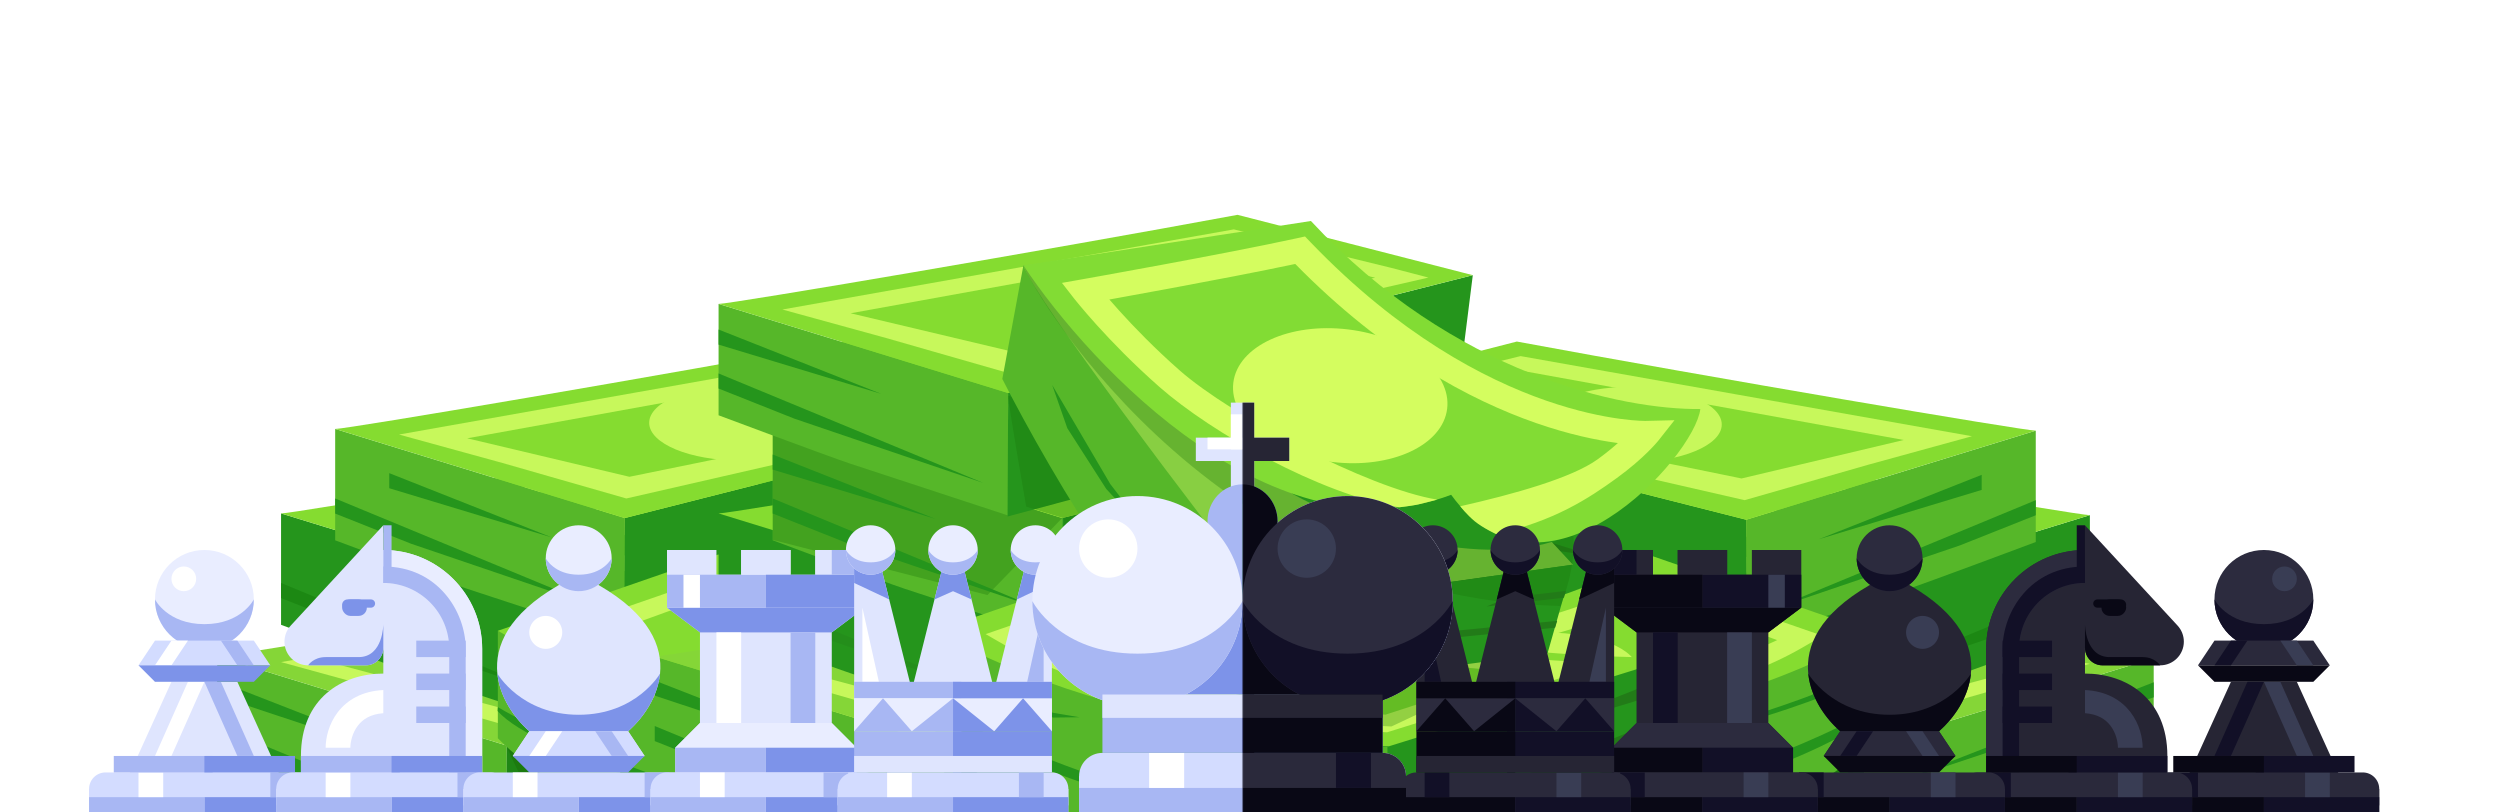 <svg width="1173" height="381" viewBox="0 0 1173 381" fill="none" xmlns="http://www.w3.org/2000/svg">
<path d="M101.926 360.286V308.032L237.786 349.835V407.314C237.786 407.314 174.482 386.55 163.799 383.011C153.116 379.472 101.926 360.286 101.926 360.286Z" fill="#56B729"/>
<path d="M448.687 351.162L237.521 407.783L237.797 349.835L455.809 294.54L448.687 351.162Z" fill="#1F8616"/>
<path d="M101.926 326.392V319.314L223.541 366.758L101.926 326.392Z" fill="#25951C"/>
<path d="M137.536 361.888L101.926 347.733V340.655L226.118 392.018L137.536 361.888Z" fill="#25951C"/>
<path d="M345.41 266.229C256.385 282.744 107.623 308.032 101.926 308.032L237.786 349.835L455.801 294.54L345.41 266.229Z" fill="#85D637"/>
<path fill-rule="evenodd" clip-rule="evenodd" d="M343.667 273.057L417.538 291.116L434.983 295.669L238.535 340.655L180.453 324.007L131.869 310.656L343.667 273.057ZM154.301 310.656L238.535 333.086L413.578 294.538L343.667 276.336L154.301 310.656Z" fill="#C7F85B"/>
<ellipse cx="291.99" cy="305.157" rx="42.732" ry="17.694" fill="#C7F85B"/>
<path opacity="0.3" d="M306.797 388.953C306.797 388.953 285.57 343.682 285.57 340.143L432.537 300.352C456.415 367.731 306.797 388.953 306.797 388.953Z" fill="#1A7109"/>
<path d="M131.871 293.163V240.909L267.731 282.712V340.191C267.731 340.191 204.427 319.426 193.744 315.887C183.061 312.348 131.871 293.163 131.871 293.163Z" fill="#25951C"/>
<path d="M478.633 284.038L267.467 340.66L267.742 282.712L485.755 227.417L478.633 284.038Z" fill="#247D1D"/>
<path d="M167.481 294.765L131.871 280.609V273.532L256.064 324.894L167.481 294.765Z" fill="#1C8813"/>
<path d="M375.356 199.105C286.33 215.62 137.569 240.909 131.871 240.909L267.731 282.712L485.747 227.416L375.356 199.105Z" fill="#85DC30"/>
<path fill-rule="evenodd" clip-rule="evenodd" d="M373.178 206.01C373.464 205.959 373.758 205.969 374.04 206.038L447.483 223.992L456.672 226.391C458.788 226.943 458.742 229.962 456.611 230.45L269.005 273.411C268.661 273.49 268.302 273.48 267.963 273.383L210.398 256.883L170.746 245.987C168.597 245.396 168.741 242.303 170.934 241.913L373.178 206.01ZM193.454 241.864C191.256 242.262 191.131 245.365 193.289 245.94L267.989 265.831C268.312 265.917 268.651 265.925 268.977 265.853L443.524 227.415L374.058 209.329C373.764 209.253 373.457 209.241 373.159 209.295L193.454 241.864Z" fill="#C7F85B"/>
<ellipse cx="321.935" cy="238.033" rx="42.732" ry="17.694" fill="#C7F85B"/>
<path opacity="0.3" d="M336.743 321.829C336.743 321.829 315.516 276.558 315.516 273.019L462.482 233.229C486.36 300.607 336.743 321.829 336.743 321.829Z" fill="#115A02"/>
<path d="M157.262 253.518V201.264L293.122 243.067V300.546C293.122 300.546 229.818 279.782 219.135 276.243C208.452 272.704 157.262 253.518 157.262 253.518Z" fill="#56B729"/>
<path d="M504.023 244.393L292.857 301.015L293.133 243.067L511.145 187.772L504.023 244.393Z" fill="#25951C"/>
<path d="M182.633 229.075V221.997L258.974 252.19L182.633 229.075Z" fill="#25951C"/>
<path d="M192.872 255.12L157.262 240.965V233.887L281.454 285.25L192.872 255.12Z" fill="#25951C"/>
<path d="M400.746 159.461C311.721 175.976 162.959 201.264 157.262 201.264L293.122 243.067L511.137 187.772L400.746 159.461Z" fill="#85DC30"/>
<path fill-rule="evenodd" clip-rule="evenodd" d="M399.003 166.289L472.874 184.348L490.319 188.901L293.871 233.886L235.789 217.239L187.205 203.888L399.003 166.289ZM219.209 205.65L295.32 223.707L465.369 188.966L397.029 173.423L219.209 205.65Z" fill="#C7F85B"/>
<ellipse cx="347.326" cy="198.389" rx="42.732" ry="17.694" fill="#C7F85B"/>
<path opacity="0.56" d="M263.009 400.056C263.009 400.056 237.807 353.209 237.807 349.671L384.773 309.88C405.722 374.537 263.009 400.056 263.009 400.056Z" fill="#1A7109"/>
<path d="M580.561 360.286V308.032L444.7 349.835V407.314C444.7 407.314 508.004 386.549 518.687 383.01C529.37 379.471 580.561 360.286 580.561 360.286Z" fill="#25951C"/>
<path d="M233.584 346.402C295.208 409.214 445.967 408.344 445.967 408.344L445.691 350.396C445.691 350.396 376.849 344.997 233.584 295.994V346.402Z" fill="#56B729"/>
<path d="M233.472 333.585C250.769 353.64 346.399 381.521 346.399 381.521L371.603 381.201L346.606 377.008C346.606 377.008 269.601 353.351 233.589 331.763L233.472 333.585Z" fill="#25951C"/>
<path d="M233.528 313.191C242.007 323.022 288.884 336.69 288.884 336.69L301.239 336.533L288.986 334.477C288.986 334.477 251.238 322.881 233.585 312.298L233.528 313.191Z" fill="#25951C"/>
<path d="M580.561 323.366V316.288L504.219 346.481L580.561 323.366Z" fill="#227B18"/>
<path d="M506.76 223.425L507.609 216.077L364.159 260.12L380.44 257.84L506.76 223.425Z" fill="#227B18"/>
<path d="M544.95 355.8L580.561 341.645V334.567L456.368 385.929L544.95 355.8Z" fill="#227B18"/>
<path d="M337.071 260.141C433.081 310.978 574.578 308.509 580.275 308.509L446.378 350.167C446.378 350.167 322.702 347.363 233.583 295.96L337.071 260.141Z" fill="#85DC30"/>
<path fill-rule="evenodd" clip-rule="evenodd" d="M338.595 269.357L257.199 297.529L267.116 303.249C297.483 320.764 342.095 330.772 378.57 336.435C400.388 339.823 422.418 342.343 444.472 343.543L444.559 343.547C444.559 343.547 444.567 343.548 444.82 338.328L444.559 343.547L445.548 343.595L548.494 311.363C515.511 309.423 482.741 307.475 450.051 302.289C414.241 296.607 371.551 286.807 340.602 270.42L338.595 269.357ZM444.82 335.317C391.043 332.353 327.131 322.481 278.586 299.537L336.217 278.581C388.135 305.215 448.799 309.847 505.659 315.51L444.82 335.317Z" fill="#C7F85B"/>
<ellipse cx="386.843" cy="313.688" rx="42.732" ry="17.694" fill="#C7F85B"/>
<path d="M1010.52 361.083V308.829L874.656 350.632V408.11C874.656 408.11 937.959 387.346 948.642 383.807C959.325 380.268 1010.52 361.083 1010.52 361.083Z" fill="#56B729"/>
<path d="M663.754 351.958L874.92 408.579L874.644 350.632L656.632 295.336L663.754 351.958Z" fill="#1F8616"/>
<path d="M1010.52 327.189V320.111L888.901 367.554L1010.52 327.189Z" fill="#25951C"/>
<path d="M974.906 362.685L1010.52 348.529V341.452L886.323 392.814L974.906 362.685Z" fill="#25951C"/>
<path d="M767.031 267.025C856.056 283.54 1004.82 308.829 1010.52 308.829L874.656 350.632L656.64 295.336L767.031 267.025Z" fill="#85D637"/>
<path fill-rule="evenodd" clip-rule="evenodd" d="M768.775 273.853L694.904 291.912L677.458 296.466L873.906 341.451L931.989 324.803L980.572 311.452L768.775 273.853ZM958.14 311.452L873.906 333.882L698.863 295.334L768.775 277.133L958.14 311.452Z" fill="#C7F85B"/>
<ellipse rx="42.732" ry="17.694" transform="matrix(-1 0 0 1 820.452 305.953)" fill="#C7F85B"/>
<path opacity="0.3" d="M805.644 389.749C805.644 389.749 826.871 344.478 826.871 340.939L679.904 301.148C656.026 368.527 805.644 389.749 805.644 389.749Z" fill="#1A7109"/>
<path d="M980.57 293.959V241.705L844.71 283.508V340.987C844.71 340.987 908.014 320.222 918.697 316.684C929.38 313.145 980.57 293.959 980.57 293.959Z" fill="#25951C"/>
<path d="M633.809 284.834L844.975 341.456L844.699 283.508L626.687 228.213L633.809 284.834Z" fill="#247D1D"/>
<path d="M944.96 295.561L980.57 281.406V274.328L856.378 325.691L944.96 295.561Z" fill="#1C8813"/>
<path d="M737.086 199.902C826.111 216.416 974.873 241.705 980.57 241.705L844.71 283.508L626.695 228.213L737.086 199.902Z" fill="#85DC30"/>
<path fill-rule="evenodd" clip-rule="evenodd" d="M739.263 206.806C738.977 206.756 738.683 206.765 738.401 206.834L664.958 224.789L655.769 227.187C653.654 227.739 653.699 230.759 655.831 231.247L843.436 274.207C843.78 274.286 844.139 274.276 844.479 274.179L902.043 257.68L941.696 246.783C943.844 246.193 943.701 243.099 941.507 242.71L739.263 206.806ZM918.988 242.66C921.185 243.058 921.311 246.162 919.153 246.736L844.452 266.628C844.129 266.714 843.791 266.721 843.465 266.649L668.918 228.211L738.383 210.125C738.677 210.049 738.984 210.037 739.283 210.091L918.988 242.66Z" fill="#C7F85B"/>
<ellipse rx="42.732" ry="17.694" transform="matrix(-1 0 0 1 790.506 238.829)" fill="#C7F85B"/>
<path opacity="0.3" d="M775.699 322.626C775.699 322.626 796.926 277.354 796.926 273.816L649.959 234.025C626.081 301.404 775.699 322.626 775.699 322.626Z" fill="#115A02"/>
<path d="M955.18 254.309V202.055L819.32 243.858V301.337C819.32 301.337 882.623 280.573 893.306 277.034C903.989 273.495 955.18 254.309 955.18 254.309Z" fill="#56B729"/>
<path d="M608.418 245.185L819.584 301.806L819.308 243.858L601.296 188.563L608.418 245.185Z" fill="#25951C"/>
<path d="M929.809 229.866V222.788L853.467 252.981L929.809 229.866Z" fill="#25951C"/>
<path d="M919.57 255.911L955.18 241.756V234.678L830.987 286.041L919.57 255.911Z" fill="#25951C"/>
<path d="M711.695 160.252C800.72 176.767 949.482 202.055 955.18 202.055L819.32 243.858L601.304 188.563L711.695 160.252Z" fill="#85DC30"/>
<path fill-rule="evenodd" clip-rule="evenodd" d="M713.439 167.08L639.568 185.139L622.122 189.692L818.57 234.678L876.653 218.03L925.236 204.679L713.439 167.08ZM893.232 206.442L817.122 224.498L647.073 189.757L715.412 174.215L893.232 206.442Z" fill="#C7F85B"/>
<ellipse rx="42.732" ry="17.694" transform="matrix(-1 0 0 1 765.116 199.18)" fill="#C7F85B"/>
<path opacity="0.56" d="M849.433 400.847C849.433 400.847 874.635 354 874.635 350.462L727.668 310.671C706.719 375.328 849.433 400.847 849.433 400.847Z" fill="#1A7109"/>
<path d="M531.881 361.082V308.828L667.741 350.631V408.11C667.741 408.11 604.437 387.345 593.754 383.807C583.071 380.268 531.881 361.082 531.881 361.082Z" fill="#25951C"/>
<path d="M878.858 347.199C817.233 410.01 666.475 409.141 666.475 409.141L666.75 351.193C666.75 351.193 735.593 345.794 878.858 296.791V347.199Z" fill="#56B729"/>
<path d="M878.97 334.381C861.673 354.436 766.042 382.318 766.042 382.318L740.838 381.997L765.835 377.804C765.835 377.804 842.841 354.148 878.853 332.559L878.97 334.381Z" fill="#25951C"/>
<path d="M878.914 313.988C870.435 323.819 823.557 337.486 823.557 337.486L811.202 337.329L823.456 335.274C823.456 335.274 861.204 323.677 878.856 313.095L878.914 313.988Z" fill="#25951C"/>
<path d="M531.881 324.162V317.084L608.222 347.277L531.881 324.162Z" fill="#227B18"/>
<path d="M605.681 224.222L604.832 216.874L748.282 260.916L732.001 258.637L605.681 224.222Z" fill="#227B18"/>
<path d="M567.491 356.596L531.881 342.441V335.363L656.073 386.726L567.491 356.596Z" fill="#227B18"/>
<path d="M775.37 260.937C679.36 311.775 537.864 309.306 532.166 309.306L666.063 350.963C666.063 350.963 789.739 348.159 878.859 296.756L775.37 260.937Z" fill="#85DC30"/>
<path fill-rule="evenodd" clip-rule="evenodd" d="M773.847 270.153L855.242 298.326L845.325 304.046C814.958 321.561 770.347 331.568 733.871 337.232C712.054 340.619 690.023 343.14 667.969 344.339L667.882 344.344C667.882 344.344 667.874 344.344 667.622 339.125L667.882 344.344L666.893 344.392L563.947 312.159C596.931 310.22 629.7 308.271 662.39 303.085C698.201 297.404 740.89 287.604 771.839 271.216L773.847 270.153ZM667.622 336.113C721.399 333.15 785.31 323.277 833.856 300.334L776.225 279.377C724.306 306.011 663.643 310.644 606.782 316.307L667.622 336.113Z" fill="#C7F85B"/>
<ellipse rx="42.732" ry="17.694" transform="matrix(-1 0 0 1 725.598 314.485)" fill="#C7F85B"/>
<path d="M307.209 360.281V308.027L443.069 349.83V407.309C443.069 407.309 379.765 386.544 369.082 383.005C358.399 379.467 307.209 360.281 307.209 360.281Z" fill="#56B729"/>
<path d="M653.97 351.156L442.805 407.778L443.08 349.83L661.092 294.535L653.97 351.156Z" fill="#1F8616"/>
<path d="M307.209 326.387V319.309L428.824 366.752L307.209 326.387Z" fill="#25951C"/>
<path d="M342.819 361.883L307.209 347.728V340.65L431.402 392.013L342.819 361.883Z" fill="#25951C"/>
<path d="M550.694 266.224C461.668 282.738 312.907 308.027 307.209 308.027L443.069 349.83L661.085 294.534L550.694 266.224Z" fill="#85D637"/>
<path fill-rule="evenodd" clip-rule="evenodd" d="M548.95 273.051L622.821 291.11L640.267 295.664L443.818 340.649L385.736 324.002L337.152 310.65L548.95 273.051ZM359.584 310.65L443.818 333.08L618.862 294.533L548.95 276.331L359.584 310.65Z" fill="#C7F85B"/>
<ellipse cx="497.273" cy="305.151" rx="42.732" ry="17.694" fill="#C7F85B"/>
<path opacity="0.3" d="M512.081 388.947C512.081 388.947 490.854 343.676 490.854 340.137L637.82 300.347C661.698 367.726 512.081 388.947 512.081 388.947Z" fill="#1A7109"/>
<path d="M337.154 293.157V240.903L473.014 282.706V340.185C473.014 340.185 409.711 319.42 399.028 315.881C388.345 312.343 337.154 293.157 337.154 293.157Z" fill="#25951C"/>
<path d="M683.916 284.032L472.75 340.654L473.026 282.706L691.038 227.411L683.916 284.032Z" fill="#247D1D"/>
<path d="M372.764 294.759L337.154 280.604V273.526L461.347 324.888L372.764 294.759Z" fill="#248E1B"/>
<path d="M580.639 199.1C491.614 215.614 342.852 240.903 337.154 240.903L473.014 282.706L691.03 227.41L580.639 199.1Z" fill="#85DC30"/>
<path fill-rule="evenodd" clip-rule="evenodd" d="M578.462 206.004C578.748 205.953 579.041 205.963 579.323 206.032L652.766 223.986L661.955 226.385C664.071 226.937 664.025 229.957 661.894 230.445L474.289 273.405C473.944 273.484 473.586 273.474 473.246 273.377L415.681 256.877L376.029 245.981C373.881 245.39 374.024 242.297 376.218 241.907L578.462 206.004ZM398.737 241.858C396.54 242.256 396.414 245.36 398.572 245.934L473.273 265.825C473.595 265.911 473.934 265.919 474.26 265.847L648.807 227.409L579.341 209.323C579.048 209.247 578.741 209.235 578.442 209.289L398.737 241.858Z" fill="#C7F85B"/>
<ellipse cx="527.218" cy="238.027" rx="42.732" ry="17.694" fill="#C7F85B"/>
<path opacity="0.3" d="M542.026 321.823C542.026 321.823 520.799 276.552 520.799 273.013L667.766 233.223C691.644 300.602 542.026 321.823 542.026 321.823Z" fill="#1A7109"/>
<path d="M362.547 253.507V201.253L498.407 243.057V300.535C498.407 300.535 435.103 279.771 424.42 276.232C413.737 272.693 362.547 253.507 362.547 253.507Z" fill="#56B729"/>
<path opacity="0.3" d="M362.588 253.327L362.588 200.008L498.325 243.136L463.31 279.21L362.588 253.327Z" fill="#1A7109"/>
<path d="M709.308 244.383L498.143 301.004L498.418 243.056L716.43 187.761L709.308 244.383Z" fill="#25951C"/>
<path d="M362.547 220.348V213.271L438.888 243.463L362.547 220.348Z" fill="#25951C"/>
<path d="M398.157 255.11L362.547 240.954V233.876L486.739 285.239L398.157 255.11Z" fill="#25951C"/>
<path d="M606.031 159.45C517.006 175.965 368.244 201.253 362.547 201.253L498.407 243.056L716.423 187.761L606.031 159.45Z" fill="#85DC30"/>
<path fill-rule="evenodd" clip-rule="evenodd" d="M604.288 166.278L678.159 184.337L695.604 188.89L499.156 233.876L441.074 217.228L392.49 203.877L604.288 166.278ZM424.494 205.64L500.605 223.696L670.654 188.955L602.314 173.413L424.494 205.64Z" fill="#C7F85B"/>
<path d="M337.154 194.854V142.6L473.014 184.403V241.882C473.014 241.882 409.711 221.117 399.028 217.579C388.345 214.04 337.154 194.854 337.154 194.854Z" fill="#56B729"/>
<path d="M683.916 185.729L472.75 242.351L473.026 184.403L691.038 129.108L683.916 185.729Z" fill="#25951C"/>
<path d="M337.154 161.695V154.618L413.496 184.81L337.154 161.695Z" fill="#25951C"/>
<path d="M372.764 196.456L337.154 182.301V175.223L461.347 226.586L372.764 196.456Z" fill="#25951C"/>
<path d="M580.639 100.797C491.614 117.311 342.852 142.6 337.154 142.6L473.014 184.403L691.03 129.108L580.639 100.797Z" fill="#85DC30"/>
<path fill-rule="evenodd" clip-rule="evenodd" d="M578.895 107.625L652.766 125.684L670.212 130.237L473.764 175.222L415.681 158.575L367.098 145.224L578.895 107.625ZM399.102 146.986L475.212 165.043L645.261 130.302L576.922 114.759L399.102 146.986Z" fill="#C7F85B"/>
<ellipse cx="552.609" cy="198.377" rx="42.732" ry="17.694" fill="#C7F85B"/>
<path opacity="0.3" d="M468.273 400.045C468.273 400.045 443.07 353.198 443.07 349.659L590.037 309.869C610.986 374.525 468.273 400.045 468.273 400.045Z" fill="#1A7109"/>
<path d="M785.844 360.286V308.032L649.984 349.835V407.314C649.984 407.314 713.288 386.549 723.971 383.01C734.654 379.471 785.844 360.286 785.844 360.286Z" fill="#25951C"/>
<path d="M438.867 346.402C500.491 409.214 651.25 408.344 651.25 408.344L650.974 350.396C650.974 350.396 582.132 344.997 438.867 295.994V346.402Z" fill="#56B729"/>
<path d="M438.755 333.585C456.052 353.64 551.683 381.521 551.683 381.521L576.886 381.201L551.889 377.008C551.889 377.008 474.884 353.351 438.872 331.763L438.755 333.585Z" fill="#25951C"/>
<path d="M438.813 313.191C447.292 323.022 494.169 336.69 494.169 336.69L506.524 336.533L494.271 334.477C494.271 334.477 456.523 322.881 438.87 312.298L438.813 313.191Z" fill="#25951C"/>
<path d="M785.844 323.361V316.283L709.502 346.476L785.844 323.361Z" fill="#227B18"/>
<path d="M712.043 223.425L712.893 216.077L636.551 246.27L712.043 223.425Z" fill="#227B18"/>
<path d="M750.234 355.8L785.844 341.645V334.567L661.651 385.929L750.234 355.8Z" fill="#227B18"/>
<path d="M542.354 260.141C638.365 310.978 779.861 308.509 785.559 308.509L651.661 350.167C651.661 350.167 527.985 347.363 438.866 295.96L542.354 260.141Z" fill="#85DC30"/>
<path fill-rule="evenodd" clip-rule="evenodd" d="M543.878 269.357L462.483 297.529L472.4 303.249C502.766 320.764 547.378 330.772 583.853 336.435C605.671 339.823 627.701 342.343 649.755 343.543L649.843 343.547C649.843 343.547 649.851 343.548 650.103 338.328L649.843 343.547L650.831 343.595L753.777 311.363C720.794 309.423 688.024 307.475 655.334 302.289C619.524 296.607 576.834 286.807 545.886 270.42L543.878 269.357ZM650.103 335.317C596.326 332.353 532.414 322.481 483.869 299.537L541.5 278.581C593.418 305.215 654.082 309.847 710.942 315.51L650.103 335.317Z" fill="#C7F85B"/>
<ellipse cx="592.127" cy="313.688" rx="42.732" ry="17.694" fill="#C7F85B"/>
<path opacity="0.3" d="M481.49 237.7C481.49 237.7 473.014 189.202 473.014 185.664L608.751 228.791L573.736 264.865L582.462 326.103C539.727 316.257 499.087 274.988 499.087 274.988L499.087 243.147L481.49 237.7Z" fill="#1A7109"/>
<path opacity="0.3" d="M532.744 259.342C532.744 259.342 524.268 210.844 524.268 207.305L660.005 250.433L726.502 306.108L652.861 340.866C601.901 338.804 581.576 324.96 581.576 324.96L550.341 264.788L532.744 259.342Z" fill="#1A7109"/>
<path d="M593.977 109.727L737.975 264.934L596.373 284.951L516.651 215.009L480.164 124.528L593.977 109.727Z" fill="#88CF42"/>
<path d="M470.286 177.801L480.176 124.52C486.274 141.322 560.189 238.469 596.385 284.943L581.184 326.105C547.228 315.083 493.104 222.643 470.286 177.801Z" fill="#56B729"/>
<path d="M737.967 264.927L596.365 284.943L581.164 326.106L726.11 306.497L737.967 264.927Z" fill="#25951C"/>
<path opacity="0.3" d="M732.234 284.299C562.943 280.865 479.835 127.346 480.18 124.52L605.547 154.144C704.206 198.673 757.225 218.52 732.234 284.299Z" fill="#1A7109"/>
<path d="M732.676 252.806C690.062 268.258 630.653 245.147 606.275 231.66L627.476 196.964C680.299 209.14 775.29 237.354 732.676 252.806Z" fill="#25951C"/>
<path d="M680.882 232.154C598.33 263.385 512.678 173.41 480.172 124.519L615.085 103.687C682.284 176.117 761.547 192.281 797.796 191.921C795.039 214.527 724.562 292.34 680.882 232.154Z" fill="#82DC34"/>
<path fill-rule="evenodd" clip-rule="evenodd" d="M612.311 110.954L615.151 113.907C656.587 156.998 696.286 177.828 725.293 187.924C739.821 192.981 751.73 195.366 759.913 196.491C764.006 197.054 767.168 197.301 769.261 197.409C770.307 197.463 771.086 197.482 771.58 197.488C771.827 197.491 772.002 197.49 772.105 197.49L772.188 197.489L772.196 197.489L772.21 197.489L785.667 197.158L778.289 206.507L772.656 203.197C778.289 206.507 778.289 206.507 778.289 206.507L778.273 206.527L778.248 206.558L778.171 206.653C778.108 206.731 778.021 206.838 777.909 206.971C777.686 207.238 777.367 207.613 776.949 208.084C776.113 209.026 774.884 210.353 773.253 211.967C769.993 215.195 765.117 219.581 758.552 224.337C745.425 233.846 729.339 244.456 702.042 250.598C702.042 250.598 695.816 247.777 691.958 244.596C688.1 241.415 685.152 237.538 685.152 237.538C710.205 231.901 737.582 224.218 749.586 215.522C753.398 212.761 756.571 210.147 759.12 207.874C758.848 207.838 758.572 207.801 758.294 207.763C749.16 206.507 736.222 203.893 720.631 198.466C690.095 187.838 649.622 166.506 607.727 123.849C590.951 127.415 567.98 131.795 548.67 135.379C538.165 137.329 528.715 139.049 521.891 140.281C521.419 140.366 520.959 140.449 520.513 140.529C521.864 142.095 523.441 143.887 525.226 145.863C531.976 153.336 541.686 163.408 553.523 173.815C577.45 194.851 641.664 229.1 674.383 234.432C674.383 234.432 667.555 236.155 665.53 236.669C663.505 237.184 656.551 238.021 656.551 238.021C619.381 231.964 568.391 202.988 544.035 181.574C531.73 170.755 521.667 160.314 514.679 152.579C511.182 148.708 508.447 145.506 506.578 143.261C505.644 142.138 504.925 141.254 504.436 140.645C504.191 140.341 504.004 140.105 503.875 139.942L503.727 139.753L503.686 139.701L503.67 139.681C503.67 139.681 503.667 139.678 509.232 136.667L507.604 131.076L510.541 130.552C512.437 130.213 515.184 129.72 518.587 129.106C525.393 127.877 534.817 126.162 545.293 124.218C566.276 120.323 591.365 115.528 608.091 111.875L612.311 110.954ZM509.232 136.667L507.604 131.076L498.264 132.732L503.67 139.681L509.232 136.667Z" fill="#D4FD5F"/>
<path d="M500.773 200.896L493.691 180.652L520.943 227.109L541.112 253.323L519.045 229.399L500.773 200.896Z" fill="#25951C"/>
<ellipse cx="628.84" cy="185.662" rx="50.538" ry="31.313" transform="rotate(6.951 628.84 185.662)" fill="#D4FD5F"/>
<path d="M729.663 294.515L730.629 291.289L660.051 298.16L650.275 302.256L729.663 294.515Z" fill="#227B18"/>
<path d="M733.786 280.451L734.752 277.226L707.266 280.451L697.49 284.547L733.786 280.451Z" fill="#227B18"/>
<g filter="url(#filter0_d_2617_249089)">
<path d="M1046.22 385.62H1096.47L1081.01 362.427L1061.68 319.907H1030.76L1011.43 362.427L995.966 385.62H1046.22Z" fill="#262534"/>
<rect x="992.1" y="370.158" width="108.234" height="7.731" fill="#262534"/>
<path d="M1100.33 370.158V385.62H1046.22H992.1V370.158C992.1 365.889 995.561 362.427 999.831 362.427H1003.7H1088.74H1092.6C1096.87 362.427 1100.33 365.889 1100.33 370.158Z" fill="#2A293B"/>
<rect x="992.1" y="374.024" width="54.117" height="11.597" fill="#090815"/>
<rect x="1046.22" y="374.024" width="54.117" height="11.597" fill="#121027"/>
<rect width="11.597" height="11.597" transform="matrix(-1 0 0 1 1077.14 362.427)" fill="#393D54"/>
<path d="M1053.95 319.907H1046.22L1061.68 354.696H1069.41L1053.95 319.907Z" fill="#393D54"/>
<path d="M1038.49 319.907H1046.22L1030.75 354.696H1023.02L1038.49 319.907Z" fill="#121027"/>
<rect width="11.597" height="11.597" transform="matrix(-1 0 0 1 1015.29 362.427)" fill="#121027"/>
<circle r="23.193" transform="matrix(-1 0 0 1 1046.22 281.252)" fill="#2C2B3E"/>
<path d="M1023.02 281.251C1023.02 294.061 1033.41 304.444 1046.22 304.444C1059.03 304.444 1069.41 294.061 1069.41 281.251C1069.41 281.251 1063.61 292.848 1046.22 292.848C1028.82 292.848 1023.02 281.251 1023.02 281.251Z" fill="#121027"/>
<circle r="5.798" transform="matrix(-1 0 0 1 1055.88 271.588)" fill="#393D54"/>
<path d="M1023.03 300.579H1069.41L1077.14 312.176H1015.29L1023.03 300.579Z" fill="#2A293B"/>
<path d="M1061.68 300.579H1053.95L1061.68 312.176H1069.41L1061.68 300.579Z" fill="#393D54"/>
<path d="M1030.76 300.579H1038.49L1030.76 312.176H1023.03L1030.76 300.579Z" fill="#121027"/>
<path d="M1023.03 319.907H1069.41L1077.14 312.176H1015.29L1023.03 319.907Z" fill="#090815"/>
<rect x="1088.74" y="362.427" width="46.386" height="7.731" transform="rotate(-180 1088.74 362.427)" fill="#121027"/>
<rect x="1046.22" y="362.427" width="42.52" height="7.731" transform="rotate(-180 1046.22 362.427)" fill="#090815"/>
</g>
<g filter="url(#filter1_d_2617_249089)">
<circle r="5.798" transform="matrix(-1 0 0 1 979.669 279.319)" fill="#2C2B3E"/>
<path d="M962.272 246.462L1005.71 293.52C1007.61 295.573 1008.66 298.265 1008.66 301.06C1008.66 307.199 1003.68 312.175 997.542 312.175H970.502C965.957 312.175 962.272 308.491 962.272 303.946V300.579V316.041C981.6 316.041 1000.93 327.637 1000.93 354.696C1000.93 399.149 1000.93 372.091 1000.93 372.091H915.886V310.243V304.444C915.886 278.826 936.654 258.058 962.272 258.058V246.462Z" fill="#262534"/>
<path d="M997.545 312.176H970.505C965.959 312.176 962.275 308.491 962.275 303.946V292.848C962.275 292.848 962.275 308.31 973.871 308.31H989.334C995.131 308.31 997.545 312.176 997.545 312.176Z" fill="#090815"/>
<path d="M962.273 273.521C945.195 273.521 931.349 287.366 931.349 304.445V362.427H915.887V310.243V304.445C915.887 278.826 936.655 258.059 962.273 258.059V273.521Z" fill="#2C2B3E"/>
<path d="M962.273 273.52V273.52C945.195 273.52 931.349 287.366 931.349 304.444V304.444V362.427H923.618V310.243V304.444C923.618 287.05 936.655 265.79 962.273 265.79V273.52Z" fill="#121027"/>
<rect width="23.193" height="7.731" transform="matrix(-1 0 0 1 946.811 300.579)" fill="#121027"/>
<rect width="11.597" height="7.731" rx="3.865" transform="matrix(-1 0 0 1 981.6 281.251)" fill="#090815"/>
<path d="M981.6 283.794C981.6 282.39 980.461 281.251 979.057 281.251H968.07C967.003 281.251 966.138 282.117 966.138 283.184V283.184C966.138 284.252 967.003 285.117 968.07 285.117H973.17C973.634 285.117 974.096 285.174 974.547 285.286L978.441 286.26C980.045 286.661 981.6 285.448 981.6 283.794V283.794Z" fill="#090815"/>
<rect width="23.193" height="7.731" transform="matrix(-1 0 0 1 946.811 316.041)" fill="#121027"/>
<rect width="23.193" height="7.731" transform="matrix(-1 0 0 1 946.811 331.503)" fill="#121027"/>
<rect x="904.289" y="370.158" width="108.234" height="7.731" fill="#262534"/>
<path d="M1012.52 370.158V385.62H958.406H904.289V370.158C904.289 365.888 907.751 362.427 912.02 362.427H915.886H1000.93H1004.79C1009.06 362.427 1012.52 365.888 1012.52 370.158Z" fill="#2A293B"/>
<rect x="904.289" y="374.023" width="54.117" height="11.597" fill="#090815"/>
<rect x="958.406" y="374.023" width="54.117" height="11.597" fill="#121027"/>
<rect width="11.597" height="11.597" transform="matrix(-1 0 0 1 989.33 362.427)" fill="#393D54"/>
<rect width="11.597" height="11.597" transform="matrix(-1 0 0 1 927.482 362.427)" fill="#121027"/>
<rect x="1000.93" y="362.427" width="46.386" height="7.731" transform="rotate(-180 1000.93 362.427)" fill="#121027"/>
<rect x="958.406" y="362.427" width="42.52" height="7.731" transform="rotate(-180 958.406 362.427)" fill="#090815"/>
<rect width="3.865" height="27.058" transform="matrix(-1 0 0 1 962.273 246.462)" fill="#121027"/>
<path fill-rule="evenodd" clip-rule="evenodd" d="M974.19 340.446C976.807 343.844 977.736 348.084 977.736 350.83H989.332C989.332 346.349 987.942 339.748 983.601 334.111C979.315 328.545 972.384 324.257 962.274 323.772V334.634C968.452 335.072 972.004 337.608 974.19 340.446Z" fill="#393D54"/>
</g>
<g filter="url(#filter2_d_2617_249089)">
<path d="M901.522 354.696L889.926 362.427H851.27L839.674 354.696L847.405 343.1C831.943 329.571 814.935 295.941 870.598 269.655C926.262 295.941 909.253 329.571 893.791 343.1L901.522 354.696Z" fill="#262534"/>
<path d="M847.401 343.1H893.787C900.563 337.171 907.636 327.381 908.76 316.042C908.76 316.042 897.652 335.369 870.594 335.369C843.535 335.369 832.429 316.042 832.429 316.042C833.552 327.381 840.625 337.171 847.401 343.1Z" fill="#090815"/>
<circle r="15.462" transform="matrix(-1 0 0 1 870.595 261.924)" fill="#2C2B3E"/>
<path d="M855.133 261.924C855.133 270.464 862.055 277.386 870.595 277.386C879.134 277.386 886.057 270.464 886.057 261.924C886.057 261.924 882.191 269.655 870.595 269.655C858.998 269.655 855.133 261.924 855.133 261.924Z" fill="#121027"/>
<path d="M847.403 343.1H893.789L901.52 354.696H839.672L847.403 343.1Z" fill="#2A293B"/>
<path d="M847.403 362.427H893.789L901.52 354.696H839.672L847.403 362.427Z" fill="#090815"/>
<circle r="7.731" transform="matrix(-1 0 0 1 886.056 296.714)" fill="#393D54"/>
<rect x="816.477" y="370.158" width="108.234" height="7.731" fill="#262534"/>
<path d="M924.711 370.158V385.62H870.594H816.477V370.158C816.477 365.889 819.938 362.427 824.208 362.427H828.073H913.114H916.98C921.25 362.427 924.711 365.889 924.711 370.158Z" fill="#2A293B"/>
<rect x="816.477" y="374.024" width="54.117" height="11.597" fill="#090815"/>
<rect x="870.594" y="374.024" width="54.117" height="11.597" fill="#121027"/>
<rect width="11.597" height="11.597" transform="matrix(-1 0 0 1 901.518 362.427)" fill="#393D54"/>
<path d="M886.056 343.1H878.325L886.056 354.696H893.787L886.056 343.1Z" fill="#393D54"/>
<path d="M855.131 343.1H862.862L855.131 354.696H847.4L855.131 343.1Z" fill="#121027"/>
<rect width="11.597" height="11.597" transform="matrix(-1 0 0 1 839.67 362.427)" fill="#121027"/>
</g>
<g filter="url(#filter3_d_2617_249089)">
<path d="M825.302 372.091L836.898 385.62H782.781H728.664L740.261 370.158V362.427V350.831L751.857 339.234V296.714L736.395 285.117V258.059H759.588V269.655H771.185V258.059H794.378V269.655H805.974V258.059H829.167V285.117L813.705 296.714V339.234L825.302 350.831V362.427V372.091Z" fill="#262534"/>
<path d="M829.168 285.117H736.396L751.858 296.714H813.706L829.168 285.117Z" fill="#090815"/>
<path d="M825.303 350.831H740.262L751.858 339.234H813.706L825.303 350.831Z" fill="#2C2B3E"/>
<rect width="46.386" height="15.462" transform="matrix(-1 0 0 1 829.168 269.655)" fill="#121027"/>
<rect width="23.193" height="11.597" transform="matrix(-1 0 0 1 794.377 258.059)" fill="#262534"/>
<rect width="23.193" height="11.597" transform="matrix(-1 0 0 1 759.588 258.059)" fill="#262534"/>
<rect width="42.52" height="11.597" transform="matrix(-1 0 0 1 825.303 350.831)" fill="#121027"/>
<rect width="46.386" height="15.462" transform="matrix(-1 0 0 1 782.781 269.655)" fill="#090815"/>
<rect width="7.731" height="15.462" transform="matrix(-1 0 0 1 821.436 269.655)" fill="#393D54"/>
<rect width="11.597" height="42.52" transform="matrix(-1 0 0 1 805.975 296.713)" fill="#393D54"/>
<rect width="11.597" height="42.52" transform="matrix(-1 0 0 1 771.186 296.713)" fill="#121027"/>
<rect width="42.52" height="11.597" transform="matrix(-1 0 0 1 782.781 350.831)" fill="#090815"/>
<rect width="11.597" height="11.597" transform="matrix(-1 0 0 1 751.857 258.059)" fill="#121027"/>
<rect x="728.664" y="370.158" width="108.234" height="7.731" fill="#262534"/>
<path d="M836.898 370.158V385.62H782.781H728.664V370.158C728.664 365.889 732.126 362.427 736.395 362.427H740.261H825.302H829.167C833.437 362.427 836.898 365.889 836.898 370.158Z" fill="#2A293B"/>
<rect x="728.664" y="374.024" width="54.117" height="11.597" fill="#090815"/>
<rect x="782.781" y="374.024" width="54.117" height="11.597" fill="#121027"/>
<rect width="11.597" height="11.597" transform="matrix(-1 0 0 1 813.705 362.427)" fill="#393D54"/>
<rect width="11.597" height="11.597" transform="matrix(-1 0 0 1 755.723 362.427)" fill="#121027"/>
</g>
<g filter="url(#filter4_d_2617_249089)">
<path d="M741.35 261.924V343.1H694.964H648.578V261.924H660.174L675.636 323.772L691.098 261.924H694.964H698.829L714.291 323.772L729.753 261.924H741.35Z" fill="#262534"/>
<path d="M694.965 261.924H698.83L703.662 281.252L694.965 277.386L686.267 281.252L691.099 261.924H694.965Z" fill="#090815"/>
<path d="M737.484 285.117L729.753 319.907H737.484V285.117Z" fill="#393D54"/>
<path d="M652.443 285.117L660.174 319.907H652.443V285.117Z" fill="#121027"/>
<rect x="640.846" y="370.158" width="108.234" height="7.731" fill="#262534"/>
<path d="M749.08 370.158V385.621H694.963H640.846V370.158C640.846 365.889 644.307 362.427 648.577 362.427H652.443H737.484H741.349C745.619 362.427 749.08 365.889 749.08 370.158Z" fill="#2A293B"/>
<rect x="640.846" y="374.024" width="54.117" height="11.597" fill="#090815"/>
<rect x="694.963" y="374.024" width="54.117" height="11.597" fill="#121027"/>
<rect width="11.597" height="11.597" transform="matrix(-1 0 0 1 725.887 362.427)" fill="#393D54"/>
<rect width="11.597" height="11.597" transform="matrix(-1 0 0 1 664.039 362.427)" fill="#121027"/>
<rect width="50.252" height="19.328" transform="matrix(-1 0 0 1 741.352 343.1)" fill="#121027"/>
<rect width="50.252" height="7.731" transform="matrix(-1 0 0 1 741.352 319.907)" fill="#121027"/>
<rect width="92.772" height="15.462" transform="matrix(-1 0 0 1 741.352 327.638)" fill="#2C2B3E"/>
<rect width="46.386" height="19.328" transform="matrix(-1 0 0 1 694.965 343.1)" fill="#090815"/>
<rect width="46.386" height="7.731" transform="matrix(-1 0 0 1 694.965 319.907)" fill="#090815"/>
<rect width="92.772" height="7.731" transform="matrix(-1 0 0 1 741.352 354.696)" fill="#262534"/>
<path d="M741.35 265.79L729.753 261.924L724.921 281.252L741.35 273.521V265.79Z" fill="#090815"/>
<path d="M648.578 265.79L660.175 261.924L665.007 281.252L648.578 273.521V265.79Z" fill="#090815"/>
<circle r="11.597" transform="matrix(-1 0 0 1 733.618 258.059)" fill="#2C2B3E"/>
<path d="M722.022 258.059C722.022 264.464 727.214 269.656 733.618 269.656C740.023 269.656 745.215 264.464 745.215 258.059C745.215 258.059 742.316 263.857 733.618 263.857C724.921 263.857 722.022 258.059 722.022 258.059Z" fill="#121027"/>
<circle r="11.597" transform="matrix(-1 0 0 1 656.308 258.059)" fill="#2C2B3E"/>
<path d="M644.711 258.059C644.711 264.464 649.903 269.656 656.308 269.656C662.712 269.656 667.904 264.464 667.904 258.059C667.904 258.059 665.005 263.857 656.308 263.857C647.61 263.857 644.711 258.059 644.711 258.059Z" fill="#121027"/>
<circle r="11.597" transform="matrix(-1 0 0 1 694.964 258.059)" fill="#2C2B3E"/>
<path d="M683.368 258.059C683.368 264.464 688.559 269.656 694.964 269.656C701.369 269.656 706.561 264.464 706.561 258.059C706.561 258.059 703.661 263.857 694.964 263.857C686.267 263.857 683.368 258.059 683.368 258.059Z" fill="#121027"/>
<path d="M694.964 343.1H714.291L694.964 327.638V343.1Z" fill="#121027"/>
<path d="M694.964 343.1H675.637L694.964 327.638V343.1Z" fill="#090815"/>
<path d="M727.82 343.1H741.35L727.82 327.638L714.291 343.1H727.82Z" fill="#121027"/>
<path d="M662.107 343.1H675.637L662.107 327.638L648.578 343.1H662.107Z" fill="#090815"/>
</g>
<g filter="url(#filter5_d_2617_249089)">
<path d="M120.906 385.62H70.654L86.116 362.427L105.444 319.907H136.368L155.695 362.427L171.157 385.62H120.906Z" fill="#DFE5FE"/>
<rect width="108.234" height="7.731" transform="matrix(-1 0 0 1 175.025 370.158)" fill="#DFE5FE"/>
<path d="M66.791 370.158V385.62H120.908H175.025V370.158C175.025 365.888 171.564 362.427 167.294 362.427H163.429H78.388H74.522C70.252 362.427 66.791 365.888 66.791 370.158Z" fill="#D3DCFF"/>
<rect width="54.117" height="11.597" transform="matrix(-1 0 0 1 175.025 374.023)" fill="#7D93E9"/>
<rect width="54.117" height="11.597" transform="matrix(-1 0 0 1 120.908 374.023)" fill="#A8B7F3"/>
<rect x="89.984" y="362.427" width="11.597" height="11.597" fill="white"/>
<path d="M113.177 319.906H120.908L105.446 354.696H97.715L113.177 319.906Z" fill="white"/>
<path d="M128.64 319.906H120.909L136.371 354.696H144.102L128.64 319.906Z" fill="#A8B7F3"/>
<rect x="151.832" y="362.427" width="11.597" height="11.597" fill="#A8B7F3"/>
<circle cx="120.908" cy="281.252" r="23.193" fill="#E9EDFF"/>
<path d="M144.101 281.251C144.101 294.061 133.717 304.444 120.908 304.444C108.099 304.444 97.715 294.061 97.715 281.251C97.715 281.251 103.513 292.848 120.908 292.848C138.303 292.848 144.101 281.251 144.101 281.251Z" fill="#A8B7F3"/>
<circle cx="111.244" cy="271.588" r="5.798" fill="white"/>
<path d="M144.099 300.579H97.713L89.982 312.176H151.83L144.099 300.579Z" fill="#D3DCFF"/>
<path d="M105.444 300.579H113.175L105.444 312.176H97.713L105.444 300.579Z" fill="white"/>
<path d="M136.369 300.579H128.638L136.369 312.176H144.1L136.369 300.579Z" fill="#A8B7F3"/>
<path d="M144.099 319.906H97.713L89.982 312.175H151.83L144.099 319.906Z" fill="#7D93E9"/>
<rect width="46.386" height="7.731" transform="matrix(1 0 0 -1 78.385 362.427)" fill="#A8B7F3"/>
<rect width="42.52" height="7.731" transform="matrix(1 0 0 -1 120.906 362.427)" fill="#7D93E9"/>
</g>
<g filter="url(#filter6_d_2617_249089)">
<circle cx="187.458" cy="279.319" r="5.798" fill="#E9EDFF"/>
<path d="M204.853 246.462L161.415 293.52C159.519 295.573 158.467 298.265 158.467 301.06C158.467 307.199 163.444 312.175 169.583 312.175H196.623C201.168 312.175 204.853 308.491 204.853 303.946V300.579V316.041C185.525 316.041 166.198 327.637 166.198 354.696C166.198 399.149 166.198 372.091 166.198 372.091H251.239V310.243V304.444C251.239 278.826 230.471 258.058 204.853 258.058V246.462Z" fill="#DFE5FE"/>
<path d="M169.58 312.176H196.62C201.166 312.176 204.85 308.491 204.85 303.946V292.848C204.85 292.848 204.85 308.31 193.254 308.31H177.791C171.994 308.31 169.58 312.176 169.58 312.176Z" fill="#7D93E9"/>
<path d="M204.854 273.521C221.932 273.521 235.778 287.366 235.778 304.445V362.427H251.24V310.243V304.445C251.24 278.826 230.472 258.059 204.854 258.059V273.521Z" fill="#E9EDFF"/>
<path d="M204.854 273.52V273.52C221.932 273.52 235.778 287.366 235.778 304.444V304.444V362.427H243.509V310.243V304.444C243.509 287.05 230.472 265.79 204.854 265.79V273.52Z" fill="#A8B7F3"/>
<rect x="220.316" y="300.579" width="23.193" height="7.731" fill="#A8B7F3"/>
<rect x="185.525" y="281.251" width="11.597" height="7.731" rx="3.865" fill="#7D93E9"/>
<path d="M185.525 283.794C185.525 282.39 186.664 281.251 188.068 281.251H199.055C200.122 281.251 200.987 282.117 200.987 283.184V283.184C200.987 284.252 200.122 285.117 199.055 285.117H193.955C193.491 285.117 193.029 285.174 192.578 285.286L188.684 286.26C187.08 286.661 185.525 285.448 185.525 283.794V283.794Z" fill="#7D93E9"/>
<rect x="220.316" y="316.041" width="23.193" height="7.731" fill="#A8B7F3"/>
<rect x="220.316" y="331.503" width="23.193" height="7.731" fill="#A8B7F3"/>
<rect width="108.234" height="7.731" transform="matrix(-1 0 0 1 262.838 370.158)" fill="#DFE5FE"/>
<path d="M154.604 370.158V385.62H208.721H262.838V370.158C262.838 365.889 259.376 362.427 255.107 362.427H251.241H166.2H162.335C158.065 362.427 154.604 365.889 154.604 370.158Z" fill="#D3DCFF"/>
<rect width="54.117" height="11.597" transform="matrix(-1 0 0 1 262.838 374.024)" fill="#7D93E9"/>
<rect width="54.117" height="11.597" transform="matrix(-1 0 0 1 208.721 374.024)" fill="#A8B7F3"/>
<rect x="177.797" y="362.427" width="11.597" height="11.597" fill="white"/>
<rect x="239.645" y="362.427" width="11.597" height="11.597" fill="#A8B7F3"/>
<rect width="46.386" height="7.731" transform="matrix(1 0 0 -1 166.197 362.427)" fill="#A8B7F3"/>
<rect width="42.52" height="7.731" transform="matrix(1 0 0 -1 208.719 362.427)" fill="#7D93E9"/>
<rect x="204.854" y="246.462" width="3.865" height="27.058" fill="#A8B7F3"/>
<path fill-rule="evenodd" clip-rule="evenodd" d="M192.937 340.446C190.32 343.844 189.391 348.084 189.391 350.83H177.795C177.795 346.349 179.185 339.748 183.526 334.111C187.812 328.545 194.743 324.257 204.853 323.772V334.634C198.675 335.072 195.123 337.608 192.937 340.446Z" fill="white"/>
</g>
<g filter="url(#filter7_d_2617_249089)">
<path d="M265.605 354.696L277.201 362.427H315.856L327.453 354.696L319.722 343.099C335.184 329.57 352.192 295.94 296.529 269.655C240.865 295.94 257.874 329.57 273.336 343.099L265.605 354.696Z" fill="#DFE5FE"/>
<path d="M319.726 343.1H273.34C266.564 337.17 259.491 327.381 258.367 316.041C258.367 316.041 269.475 335.369 296.533 335.369C323.592 335.369 334.698 316.041 334.698 316.041C333.575 327.381 326.502 337.17 319.726 343.1Z" fill="#7D93E9"/>
<circle cx="296.53" cy="261.924" r="15.462" fill="#E9EDFF"/>
<path d="M311.992 261.924C311.992 270.463 305.07 277.386 296.53 277.386C287.991 277.386 281.068 270.463 281.068 261.924C281.068 261.924 284.934 269.655 296.53 269.655C308.127 269.655 311.992 261.924 311.992 261.924Z" fill="#A8B7F3"/>
<path d="M319.724 343.1H273.338L265.607 354.696H327.455L319.724 343.1Z" fill="#D3DCFF"/>
<path d="M319.724 362.427H273.338L265.607 354.696H327.455L319.724 362.427Z" fill="#7D93E9"/>
<circle cx="281.069" cy="296.713" r="7.731" fill="white"/>
<rect width="108.234" height="7.731" transform="matrix(-1 0 0 1 350.65 370.158)" fill="#DFE5FE"/>
<path d="M242.416 370.158V385.62H296.533H350.65V370.158C350.65 365.889 347.189 362.427 342.919 362.427H339.054H254.013H250.147C245.877 362.427 242.416 365.889 242.416 370.158Z" fill="#D3DCFF"/>
<rect width="54.117" height="11.597" transform="matrix(-1 0 0 1 350.65 374.024)" fill="#7D93E9"/>
<rect width="54.117" height="11.597" transform="matrix(-1 0 0 1 296.533 374.024)" fill="#A8B7F3"/>
<rect x="265.609" y="362.427" width="11.597" height="11.597" fill="white"/>
<path d="M281.071 343.1H288.802L281.071 354.696H273.34L281.071 343.1Z" fill="white"/>
<path d="M311.996 343.1H304.265L311.996 354.696H319.727L311.996 343.1Z" fill="#A8B7F3"/>
<rect x="327.457" y="362.427" width="11.597" height="11.597" fill="#A8B7F3"/>
</g>
<g filter="url(#filter8_d_2617_249089)">
<path d="M341.823 372.091L330.227 385.62H384.344H438.461L426.864 370.158V362.427V350.831L415.268 339.234V296.714L430.73 285.117V258.059H407.537V269.655H395.94V258.059H372.747V269.655H361.151V258.059H337.958V285.117L353.42 296.714V339.234L341.823 350.831V362.427V372.091Z" fill="#DFE5FE"/>
<path d="M337.959 285.117H430.731L415.269 296.714H353.421L337.959 285.117Z" fill="#7D93E9"/>
<path d="M341.824 350.831H426.865L415.269 339.234H353.421L341.824 350.831Z" fill="#E9EDFF"/>
<rect x="337.959" y="269.655" width="46.386" height="15.462" fill="#A8B7F3"/>
<rect x="372.748" y="258.059" width="23.193" height="11.597" fill="#DFE5FE"/>
<rect x="407.537" y="258.059" width="23.193" height="11.597" fill="#DFE5FE"/>
<rect x="341.824" y="350.831" width="42.52" height="11.597" fill="#A8B7F3"/>
<rect x="384.344" y="269.655" width="46.386" height="15.462" fill="#7D93E9"/>
<rect x="345.689" y="269.655" width="7.731" height="15.462" fill="white"/>
<rect x="361.15" y="296.713" width="11.597" height="42.52" fill="white"/>
<rect x="395.941" y="296.713" width="11.597" height="42.52" fill="#A8B7F3"/>
<rect x="384.344" y="350.831" width="42.52" height="11.597" fill="#7D93E9"/>
<rect x="415.268" y="258.059" width="11.597" height="11.597" fill="#A8B7F3"/>
<rect width="108.234" height="7.731" transform="matrix(-1 0 0 1 438.463 370.158)" fill="#DFE5FE"/>
<path d="M330.229 370.158V385.62H384.346H438.463V370.158C438.463 365.889 435.001 362.427 430.732 362.427H426.866H341.825H337.96C333.69 362.427 330.229 365.889 330.229 370.158Z" fill="#D3DCFF"/>
<rect width="54.117" height="11.597" transform="matrix(-1 0 0 1 438.463 374.024)" fill="#7D93E9"/>
<rect width="54.117" height="11.597" transform="matrix(-1 0 0 1 384.346 374.024)" fill="#A8B7F3"/>
<rect x="353.422" y="362.427" width="11.597" height="11.597" fill="white"/>
<rect x="411.404" y="362.427" width="11.597" height="11.597" fill="#A8B7F3"/>
</g>
<g filter="url(#filter9_d_2617_249089)">
<path d="M425.771 261.924V343.099H472.158H518.544V261.924H506.947L491.485 323.772L476.023 261.924H472.158H468.292L452.83 323.772L437.368 261.924H425.771Z" fill="#DFE5FE"/>
<path d="M472.156 261.924H468.291L463.459 281.251L472.156 277.386L480.854 281.251L476.022 261.924H472.156Z" fill="#7D93E9"/>
<path d="M429.637 285.117L437.368 319.907H429.637V285.117Z" fill="white"/>
<path d="M514.678 285.117L506.947 319.907H514.678V285.117Z" fill="#A8B7F3"/>
<rect width="108.234" height="7.731" transform="matrix(-1 0 0 1 526.275 370.158)" fill="#DFE5FE"/>
<path d="M418.041 370.158V385.62H472.158H526.275V370.158C526.275 365.889 522.814 362.427 518.544 362.427H514.679H429.638H425.772C421.502 362.427 418.041 365.889 418.041 370.158Z" fill="#D3DCFF"/>
<rect width="54.117" height="11.597" transform="matrix(-1 0 0 1 526.275 374.024)" fill="#7D93E9"/>
<rect width="54.117" height="11.597" transform="matrix(-1 0 0 1 472.158 374.024)" fill="#A8B7F3"/>
<rect x="441.234" y="362.427" width="11.597" height="11.597" fill="white"/>
<rect x="503.082" y="362.427" width="11.597" height="11.597" fill="#A8B7F3"/>
<rect x="425.77" y="343.099" width="50.252" height="19.328" fill="#A8B7F3"/>
<rect x="425.77" y="319.906" width="50.252" height="7.731" fill="#A8B7F3"/>
<rect x="425.77" y="327.637" width="92.772" height="15.462" fill="#E9EDFF"/>
<rect x="472.156" y="343.099" width="46.386" height="19.328" fill="#7D93E9"/>
<rect x="472.156" y="319.906" width="46.386" height="7.731" fill="#7D93E9"/>
<rect x="425.77" y="354.696" width="92.772" height="7.731" fill="#DFE5FE"/>
<path d="M425.771 265.789L437.368 261.924L442.2 281.251L425.771 273.52V265.789Z" fill="#7D93E9"/>
<path d="M518.543 265.789L506.946 261.924L502.115 281.251L518.543 273.52V265.789Z" fill="#7D93E9"/>
<circle cx="433.503" cy="258.058" r="11.597" fill="#E9EDFF"/>
<path d="M445.099 258.059C445.099 264.463 439.907 269.655 433.503 269.655C427.098 269.655 421.906 264.463 421.906 258.059C421.906 258.059 424.805 263.857 433.503 263.857C442.2 263.857 445.099 258.059 445.099 258.059Z" fill="#A8B7F3"/>
<circle cx="510.811" cy="258.058" r="11.597" fill="#E9EDFF"/>
<path d="M522.408 258.059C522.408 264.463 517.216 269.655 510.811 269.655C504.407 269.655 499.215 264.463 499.215 258.059C499.215 258.059 502.114 263.857 510.811 263.857C519.509 263.857 522.408 258.059 522.408 258.059Z" fill="#A8B7F3"/>
<circle cx="472.155" cy="258.058" r="11.597" fill="#E9EDFF"/>
<path d="M483.752 258.059C483.752 264.463 478.56 269.655 472.155 269.655C465.751 269.655 460.559 264.463 460.559 258.059C460.559 258.059 463.458 263.857 472.155 263.857C480.852 263.857 483.752 258.059 483.752 258.059Z" fill="#A8B7F3"/>
<path d="M472.156 343.1H452.828L472.156 327.638V343.1Z" fill="#A8B7F3"/>
<path d="M472.157 343.1H491.484L472.157 327.638V343.1Z" fill="#7D93E9"/>
<path d="M439.301 343.1H425.771L439.301 327.638L452.83 343.1H439.301Z" fill="#A8B7F3"/>
<path d="M505.014 343.1H491.484L505.014 327.638L518.543 343.1H505.014Z" fill="#7D93E9"/>
</g>
<g filter="url(#filter10_d_2617_249089)">
<rect x="517.262" y="282.043" width="131.478" height="43.826" fill="#7D93E9"/>
<rect x="577.521" y="188.913" width="10.957" height="43.826" fill="#DFE5FE"/>
<rect x="561.086" y="216.304" width="10.957" height="43.826" transform="rotate(-90 561.086 216.304)" fill="#DFE5FE"/>
<path d="M582.999 282.043C582.999 282.043 566.564 254.104 566.564 244.609C566.564 235.113 573.83 227.261 582.999 227.261V282.043Z" fill="#A8B7F3"/>
<path d="M583.001 282.043C583.001 282.043 599.436 254.104 599.436 244.609C599.436 235.113 592.17 227.261 583.001 227.261V282.043Z" fill="#7D93E9"/>
<circle cx="632.304" cy="282.044" r="49.304" fill="#E9EDFF"/>
<path d="M681.609 282.043C681.609 309.274 659.534 331.348 632.304 331.348C605.074 331.348 583 309.274 583 282.043C583 282.043 595.326 306.696 632.304 306.696C669.283 306.696 681.609 282.043 681.609 282.043Z" fill="#A8B7F3"/>
<circle cx="533.697" cy="282.044" r="49.304" fill="#E9EDFF"/>
<path d="M583.001 282.043C583.001 309.274 560.927 331.348 533.697 331.348C506.467 331.348 484.393 309.274 484.393 282.043C484.393 282.043 496.719 306.696 533.697 306.696C570.675 306.696 583.001 282.043 583.001 282.043Z" fill="#A8B7F3"/>
<rect width="153.391" height="10.957" transform="matrix(-1 0 0 1 659.693 364.217)" fill="#DFE5FE"/>
<path d="M506.303 364.217V386.13H582.998H659.694V364.217C659.694 358.166 654.789 353.261 648.738 353.261H643.259H522.738H517.259C511.208 353.261 506.303 358.166 506.303 364.217Z" fill="#D3DCFF"/>
<rect width="76.696" height="16.435" transform="matrix(-1 0 0 1 659.693 369.696)" fill="#7D93E9"/>
<rect width="76.696" height="16.435" transform="matrix(-1 0 0 1 582.998 369.696)" fill="#A8B7F3"/>
<rect x="539.172" y="353.261" width="16.435" height="16.435" fill="white"/>
<rect x="626.824" y="353.261" width="16.435" height="16.435" fill="#A8B7F3"/>
<rect x="577.521" y="194.391" width="5.478" height="16.435" fill="white"/>
<rect x="566.564" y="210.826" width="5.478" height="16.435" transform="rotate(-90 566.564 210.826)" fill="white"/>
<circle cx="520" cy="257.391" r="13.696" fill="white"/>
<circle cx="613.131" cy="257.391" r="13.696" fill="white"/>
<rect x="517.26" y="325.87" width="71.217" height="27.391" fill="#A8B7F3"/>
<rect x="582.998" y="325.87" width="65.739" height="27.391" fill="#7D93E9"/>
<rect x="517.26" y="325.87" width="131.478" height="10.957" fill="#DFE5FE"/>
<mask id="mask0_2617_249089" style="mask-type:alpha" maskUnits="userSpaceOnUse" x="583" y="169" width="126" height="220">
<rect x="583" y="169" width="126" height="220" fill="#C4C4C4"/>
</mask>
<g mask="url(#mask0_2617_249089)">
<rect x="517.262" y="282.043" width="131.478" height="43.826" fill="#090815"/>
<rect x="577.521" y="188.913" width="10.957" height="43.826" fill="#262534"/>
<rect x="561.086" y="216.304" width="10.957" height="43.826" transform="rotate(-90 561.086 216.304)" fill="#262534"/>
<path d="M583.001 282.043C583.001 282.043 566.566 254.104 566.566 244.609C566.566 235.113 573.832 227.261 583.001 227.261V282.043Z" fill="#121027"/>
<path d="M583.001 282.043C583.001 282.043 599.436 254.104 599.436 244.609C599.436 235.113 592.17 227.261 583.001 227.261V282.043Z" fill="#090815"/>
<circle cx="632.304" cy="282.044" r="49.304" fill="#2C2B3E"/>
<path d="M681.609 282.043C681.609 309.273 659.534 331.348 632.304 331.348C605.074 331.348 583 309.273 583 282.043C583 282.043 595.326 306.696 632.304 306.696C669.283 306.696 681.609 282.043 681.609 282.043Z" fill="#121027"/>
<circle cx="533.697" cy="282.044" r="49.304" fill="#2C2B3E"/>
<path d="M583.001 282.043C583.001 309.273 560.927 331.348 533.697 331.348C506.467 331.348 484.393 309.273 484.393 282.043C484.393 282.043 496.719 306.696 533.697 306.696C570.675 306.696 583.001 282.043 583.001 282.043Z" fill="#121027"/>
<rect width="153.391" height="10.957" transform="matrix(-1 0 0 1 659.695 364.218)" fill="#262534"/>
<path d="M506.305 364.218V386.131H583H659.696V364.218C659.696 358.166 654.791 353.261 648.739 353.261H643.261H522.739H517.261C511.21 353.261 506.305 358.166 506.305 364.218Z" fill="#2A293B"/>
<rect width="76.696" height="16.435" transform="matrix(-1 0 0 1 659.695 369.696)" fill="#090815"/>
<rect x="626.826" y="353.261" width="16.435" height="16.435" fill="#121027"/>
<rect x="566.566" y="210.826" width="5.478" height="16.435" transform="rotate(-90 566.566 210.826)" fill="#393D54"/>
<circle cx="613.131" cy="257.391" r="13.696" fill="#393D54"/>
<rect x="517.26" y="325.87" width="71.217" height="27.391" fill="#121027"/>
<rect x="582.998" y="325.87" width="65.739" height="27.391" fill="#090815"/>
<rect x="517.26" y="325.87" width="131.478" height="10.957" fill="#262534"/>
</g>
</g>
<defs>
<filter id="filter0_d_2617_249089" x="917.312" y="175" width="289.813" height="289.813" filterUnits="userSpaceOnUse" color-interpolation-filters="sRGB">
<feFlood flood-opacity="0" result="BackgroundImageFix"/>
<feColorMatrix in="SourceAlpha" type="matrix" values="0 0 0 0 0 0 0 0 0 0 0 0 0 0 0 0 0 0 127 0" result="hardAlpha"/>
<feOffset dx="16"/>
<feGaussianBlur stdDeviation="28"/>
<feColorMatrix type="matrix" values="0 0 0 0 0.014 0 0 0 0 0.171 0 0 0 0 0 0 0 0 0.5 0"/>
<feBlend mode="normal" in2="BackgroundImageFix" result="effect1_dropShadow_2617_249089"/>
<feBlend mode="normal" in="SourceGraphic" in2="effect1_dropShadow_2617_249089" result="shape"/>
</filter>
<filter id="filter1_d_2617_249089" x="829.502" y="175" width="289.813" height="289.813" filterUnits="userSpaceOnUse" color-interpolation-filters="sRGB">
<feFlood flood-opacity="0" result="BackgroundImageFix"/>
<feColorMatrix in="SourceAlpha" type="matrix" values="0 0 0 0 0 0 0 0 0 0 0 0 0 0 0 0 0 0 127 0" result="hardAlpha"/>
<feOffset dx="16"/>
<feGaussianBlur stdDeviation="28"/>
<feColorMatrix type="matrix" values="0 0 0 0 0.014 0 0 0 0 0.171 0 0 0 0 0 0 0 0 0.5 0"/>
<feBlend mode="normal" in2="BackgroundImageFix" result="effect1_dropShadow_2617_249089"/>
<feBlend mode="normal" in="SourceGraphic" in2="effect1_dropShadow_2617_249089" result="shape"/>
</filter>
<filter id="filter2_d_2617_249089" x="741.689" y="175" width="289.813" height="289.813" filterUnits="userSpaceOnUse" color-interpolation-filters="sRGB">
<feFlood flood-opacity="0" result="BackgroundImageFix"/>
<feColorMatrix in="SourceAlpha" type="matrix" values="0 0 0 0 0 0 0 0 0 0 0 0 0 0 0 0 0 0 127 0" result="hardAlpha"/>
<feOffset dx="16"/>
<feGaussianBlur stdDeviation="28"/>
<feColorMatrix type="matrix" values="0 0 0 0 0.014 0 0 0 0 0.171 0 0 0 0 0 0 0 0 0.5 0"/>
<feBlend mode="normal" in2="BackgroundImageFix" result="effect1_dropShadow_2617_249089"/>
<feBlend mode="normal" in="SourceGraphic" in2="effect1_dropShadow_2617_249089" result="shape"/>
</filter>
<filter id="filter3_d_2617_249089" x="653.875" y="175" width="289.813" height="289.813" filterUnits="userSpaceOnUse" color-interpolation-filters="sRGB">
<feFlood flood-opacity="0" result="BackgroundImageFix"/>
<feColorMatrix in="SourceAlpha" type="matrix" values="0 0 0 0 0 0 0 0 0 0 0 0 0 0 0 0 0 0 127 0" result="hardAlpha"/>
<feOffset dx="16"/>
<feGaussianBlur stdDeviation="28"/>
<feColorMatrix type="matrix" values="0 0 0 0 0.014 0 0 0 0 0.171 0 0 0 0 0 0 0 0 0.5 0"/>
<feBlend mode="normal" in2="BackgroundImageFix" result="effect1_dropShadow_2617_249089"/>
<feBlend mode="normal" in="SourceGraphic" in2="effect1_dropShadow_2617_249089" result="shape"/>
</filter>
<filter id="filter4_d_2617_249089" x="566.059" y="175" width="289.813" height="289.813" filterUnits="userSpaceOnUse" color-interpolation-filters="sRGB">
<feFlood flood-opacity="0" result="BackgroundImageFix"/>
<feColorMatrix in="SourceAlpha" type="matrix" values="0 0 0 0 0 0 0 0 0 0 0 0 0 0 0 0 0 0 127 0" result="hardAlpha"/>
<feOffset dx="16"/>
<feGaussianBlur stdDeviation="28"/>
<feColorMatrix type="matrix" values="0 0 0 0 0.014 0 0 0 0 0.171 0 0 0 0 0 0 0 0 0.5 0"/>
<feBlend mode="normal" in2="BackgroundImageFix" result="effect1_dropShadow_2617_249089"/>
<feBlend mode="normal" in="SourceGraphic" in2="effect1_dropShadow_2617_249089" result="shape"/>
</filter>
<filter id="filter5_d_2617_249089" x="-34" y="190" width="259.812" height="259.813" filterUnits="userSpaceOnUse" color-interpolation-filters="sRGB">
<feFlood flood-opacity="0" result="BackgroundImageFix"/>
<feColorMatrix in="SourceAlpha" type="matrix" values="0 0 0 0 0 0 0 0 0 0 0 0 0 0 0 0 0 0 127 0" result="hardAlpha"/>
<feOffset dx="-25"/>
<feGaussianBlur stdDeviation="20.5"/>
<feColorMatrix type="matrix" values="0 0 0 0 0 0 0 0 0 0 0 0 0 0 0 0 0 0 0.51 0"/>
<feBlend mode="normal" in2="BackgroundImageFix" result="effect1_dropShadow_2617_249089"/>
<feBlend mode="normal" in="SourceGraphic" in2="effect1_dropShadow_2617_249089" result="shape"/>
</filter>
<filter id="filter6_d_2617_249089" x="53.812" y="190" width="259.812" height="259.813" filterUnits="userSpaceOnUse" color-interpolation-filters="sRGB">
<feFlood flood-opacity="0" result="BackgroundImageFix"/>
<feColorMatrix in="SourceAlpha" type="matrix" values="0 0 0 0 0 0 0 0 0 0 0 0 0 0 0 0 0 0 127 0" result="hardAlpha"/>
<feOffset dx="-25"/>
<feGaussianBlur stdDeviation="20.5"/>
<feColorMatrix type="matrix" values="0 0 0 0 0 0 0 0 0 0 0 0 0 0 0 0 0 0 0.51 0"/>
<feBlend mode="normal" in2="BackgroundImageFix" result="effect1_dropShadow_2617_249089"/>
<feBlend mode="normal" in="SourceGraphic" in2="effect1_dropShadow_2617_249089" result="shape"/>
</filter>
<filter id="filter7_d_2617_249089" x="141.625" y="190" width="259.812" height="259.813" filterUnits="userSpaceOnUse" color-interpolation-filters="sRGB">
<feFlood flood-opacity="0" result="BackgroundImageFix"/>
<feColorMatrix in="SourceAlpha" type="matrix" values="0 0 0 0 0 0 0 0 0 0 0 0 0 0 0 0 0 0 127 0" result="hardAlpha"/>
<feOffset dx="-25"/>
<feGaussianBlur stdDeviation="20.5"/>
<feColorMatrix type="matrix" values="0 0 0 0 0 0 0 0 0 0 0 0 0 0 0 0 0 0 0.51 0"/>
<feBlend mode="normal" in2="BackgroundImageFix" result="effect1_dropShadow_2617_249089"/>
<feBlend mode="normal" in="SourceGraphic" in2="effect1_dropShadow_2617_249089" result="shape"/>
</filter>
<filter id="filter8_d_2617_249089" x="229.437" y="190" width="259.812" height="259.813" filterUnits="userSpaceOnUse" color-interpolation-filters="sRGB">
<feFlood flood-opacity="0" result="BackgroundImageFix"/>
<feColorMatrix in="SourceAlpha" type="matrix" values="0 0 0 0 0 0 0 0 0 0 0 0 0 0 0 0 0 0 127 0" result="hardAlpha"/>
<feOffset dx="-25"/>
<feGaussianBlur stdDeviation="20.5"/>
<feColorMatrix type="matrix" values="0 0 0 0 0 0 0 0 0 0 0 0 0 0 0 0 0 0 0.51 0"/>
<feBlend mode="normal" in2="BackgroundImageFix" result="effect1_dropShadow_2617_249089"/>
<feBlend mode="normal" in="SourceGraphic" in2="effect1_dropShadow_2617_249089" result="shape"/>
</filter>
<filter id="filter9_d_2617_249089" x="317.25" y="190" width="259.812" height="259.813" filterUnits="userSpaceOnUse" color-interpolation-filters="sRGB">
<feFlood flood-opacity="0" result="BackgroundImageFix"/>
<feColorMatrix in="SourceAlpha" type="matrix" values="0 0 0 0 0 0 0 0 0 0 0 0 0 0 0 0 0 0 127 0" result="hardAlpha"/>
<feOffset dx="-25"/>
<feGaussianBlur stdDeviation="20.5"/>
<feColorMatrix type="matrix" values="0 0 0 0 0 0 0 0 0 0 0 0 0 0 0 0 0 0 0.51 0"/>
<feBlend mode="normal" in2="BackgroundImageFix" result="effect1_dropShadow_2617_249089"/>
<feBlend mode="normal" in="SourceGraphic" in2="effect1_dropShadow_2617_249089" result="shape"/>
</filter>
<filter id="filter10_d_2617_249089" x="405" y="115" width="356" height="356" filterUnits="userSpaceOnUse" color-interpolation-filters="sRGB">
<feFlood flood-opacity="0" result="BackgroundImageFix"/>
<feColorMatrix in="SourceAlpha" type="matrix" values="0 0 0 0 0 0 0 0 0 0 0 0 0 0 0 0 0 0 127 0" result="hardAlpha"/>
<feOffset/>
<feGaussianBlur stdDeviation="26"/>
<feColorMatrix type="matrix" values="0 0 0 0 0.083 0 0 0 0 0.258 0 0 0 0 0 0 0 0 0.74 0"/>
<feBlend mode="normal" in2="BackgroundImageFix" result="effect1_dropShadow_2617_249089"/>
<feBlend mode="normal" in="SourceGraphic" in2="effect1_dropShadow_2617_249089" result="shape"/>
</filter>
</defs>
</svg>
